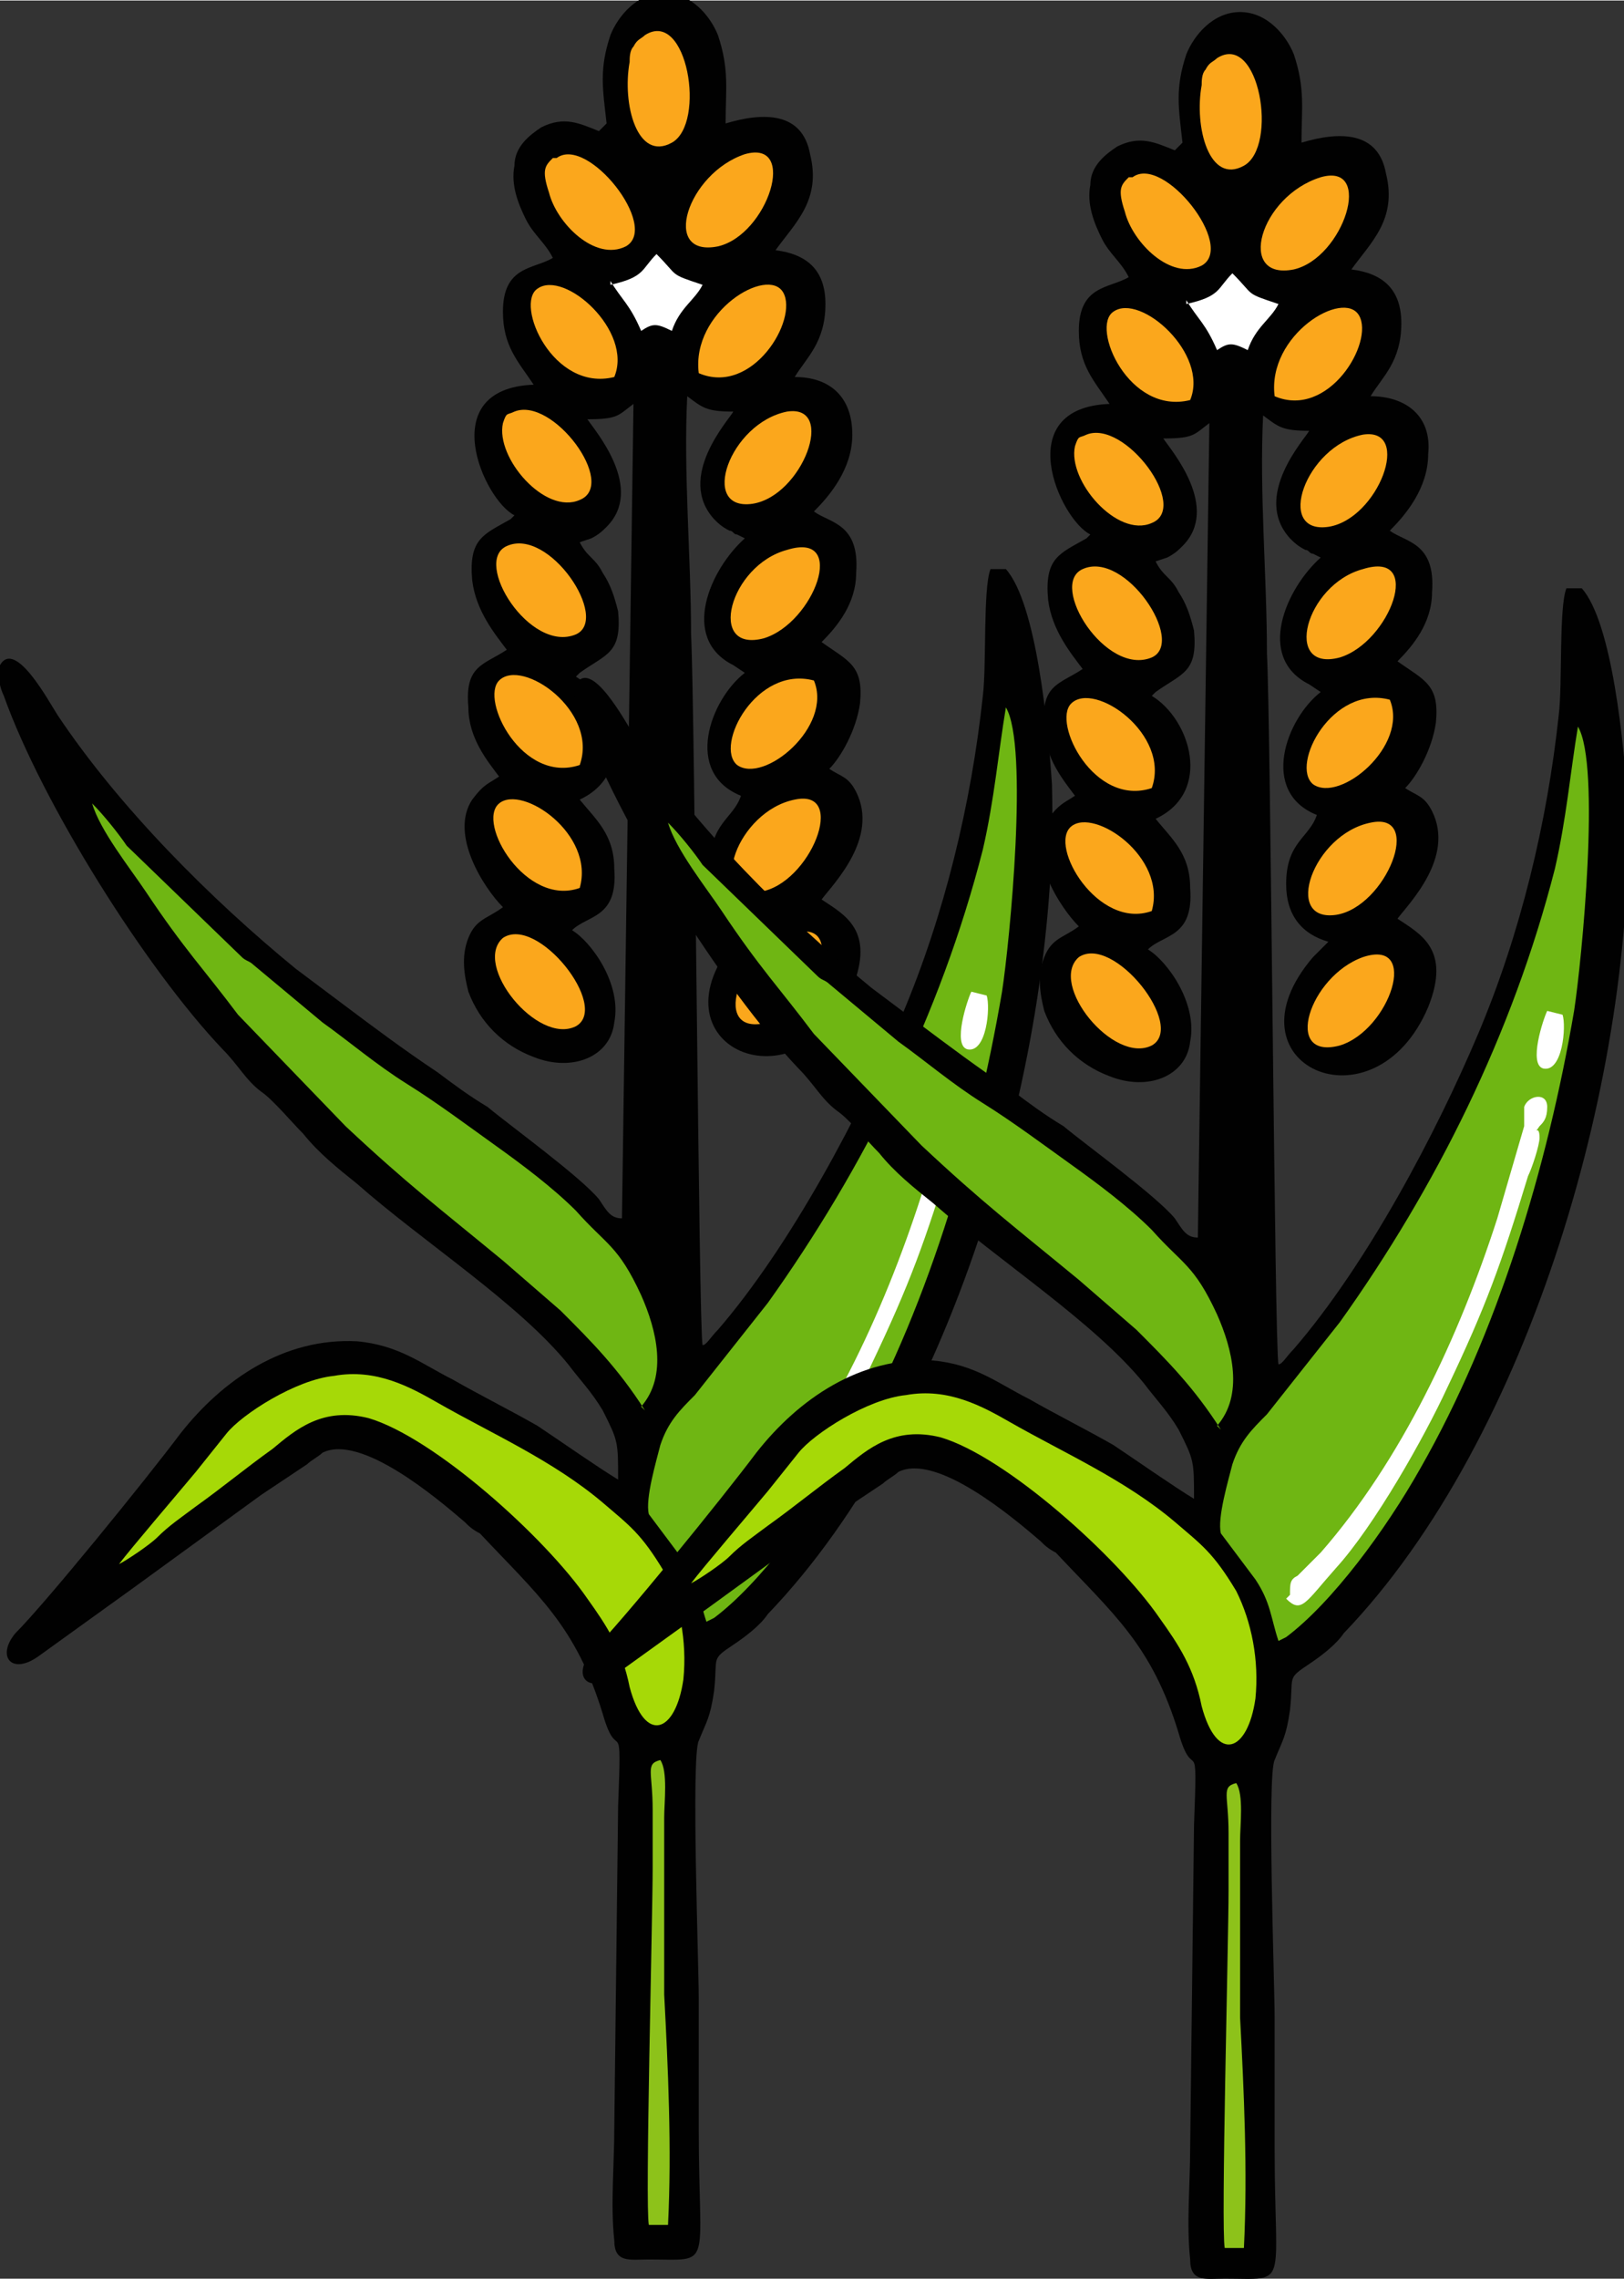 <?xml version="1.0" encoding="UTF-8"?>
<!DOCTYPE svg PUBLIC "-//W3C//DTD SVG 1.1//EN" "http://www.w3.org/Graphics/SVG/1.1/DTD/svg11.dtd">
<!-- Creator: CorelDRAW -->
<svg xmlns="http://www.w3.org/2000/svg" xml:space="preserve" width="11.408mm" height="16mm" version="1.1" style="shape-rendering:geometricPrecision; text-rendering:geometricPrecision; image-rendering:optimizeQuality; fill-rule:evenodd; clip-rule:evenodd"
viewBox="0 0 4.23 5.93"
 xmlns:xlink="http://www.w3.org/1999/xlink"
 xmlns:xodm="http://www.corel.com/coreldraw/odm/2003">
 <rect x="0" y="0" width="4.23" height="5.93" fill="#333333" stroke="none"/>
 <defs>
  <style type="text/css">
   <![CDATA[
    .fil0 {fill:#010101}
    .fil1 {fill:#6FB613}
    .fil4 {fill:#8DC21A}
    .fil2 {fill:#A6D907}
    .fil5 {fill:#FBA71C}
    .fil3 {fill:white}
   ]]>
  </style>
 </defs>
 <g id="Camada_x0020_1">
  <g id="_1469273254512">
   <path class="fil0" d="M1.56 0.34c-0.05,-0.02 -0.09,-0.04 -0.15,-0.01 -0.03,0.02 -0.07,0.05 -0.07,0.1 -0.01,0.05 0.01,0.1 0.03,0.14 0.02,0.04 0.05,0.06 0.07,0.1 -0.05,0.03 -0.13,0.02 -0.13,0.14 -0,0.09 0.04,0.13 0.08,0.19 -0.26,0.01 -0.13,0.3 -0.05,0.34l-0.01 0.01c-0.07,0.04 -0.11,0.05 -0.1,0.16 0.01,0.08 0.06,0.14 0.09,0.18 -0.06,0.04 -0.11,0.04 -0.1,0.15 0,0.08 0.05,0.14 0.08,0.18 -0.03,0.02 -0.04,0.02 -0.07,0.06 -0.06,0.09 0.03,0.23 0.08,0.28 -0.04,0.03 -0.07,0.03 -0.09,0.08 -0.02,0.05 -0.01,0.1 0,0.14 0.03,0.08 0.09,0.14 0.17,0.17 0.1,0.04 0.2,0 0.21,-0.09 0.02,-0.1 -0.06,-0.21 -0.11,-0.24 0.04,-0.04 0.12,-0.03 0.11,-0.16 -0,-0.09 -0.05,-0.13 -0.09,-0.18 0.15,-0.07 0.09,-0.26 -0.01,-0.32l0.01 -0.01c0.07,-0.05 0.11,-0.05 0.1,-0.16 -0.01,-0.04 -0.02,-0.07 -0.04,-0.1 -0.02,-0.04 -0.04,-0.04 -0.06,-0.08 0,-0 0,-0 0,-0 0,0 0,-0 0,-0l0.03 -0.01c0.02,-0.01 0.03,-0.02 0.04,-0.03 0.1,-0.1 -0.03,-0.25 -0.05,-0.28 0.08,-0 0.08,-0.01 0.12,-0.04l-0.03 2.12c-0.03,-0 -0.04,-0.02 -0.06,-0.05 -0.05,-0.06 -0.23,-0.19 -0.29,-0.24 -0.05,-0.03 -0.09,-0.06 -0.13,-0.09 -0.09,-0.06 -0.17,-0.12 -0.25,-0.18 -0.04,-0.03 -0.08,-0.06 -0.12,-0.09 -0.22,-0.18 -0.46,-0.42 -0.62,-0.66 -0.02,-0.03 -0.11,-0.2 -0.15,-0.13 -0.01,0.02 0,0.06 0.01,0.08 0.1,0.28 0.37,0.71 0.57,0.92 0.04,0.04 0.06,0.08 0.1,0.11 0.03,0.02 0.08,0.08 0.11,0.11 0.04,0.05 0.09,0.09 0.14,0.13 0.17,0.15 0.42,0.31 0.55,0.47 0.03,0.04 0.06,0.07 0.09,0.12 0.04,0.08 0.04,0.08 0.04,0.18 -0.05,-0.03 -0.15,-0.1 -0.21,-0.14 -0.07,-0.04 -0.15,-0.08 -0.22,-0.12 -0.08,-0.04 -0.14,-0.09 -0.25,-0.1 -0.19,-0.01 -0.35,0.1 -0.46,0.24 -0.09,0.12 -0.35,0.44 -0.43,0.52 -0.05,0.06 -0.01,0.11 0.06,0.06l0.25 -0.18c0.11,-0.08 0.22,-0.16 0.33,-0.24l0.12 -0.08c0.01,-0.01 0.03,-0.02 0.04,-0.03 0.1,-0.05 0.3,0.12 0.37,0.18 0.01,0.01 0.02,0.02 0.04,0.03 0.15,0.16 0.25,0.24 0.32,0.47 0.04,0.14 0.05,-0.02 0.04,0.24l-0.01 0.84c-0,0.09 -0.01,0.2 -0,0.29 0,0.06 0.04,0.05 0.09,0.05 0.17,-0 0.13,0.03 0.13,-0.34 -0,-0.11 -0,-0.23 -0,-0.34 -0,-0.09 -0.02,-0.63 -0,-0.67 0.02,-0.05 0.03,-0.06 0.04,-0.13 0.01,-0.09 -0.01,-0.08 0.05,-0.12 0.03,-0.02 0.07,-0.05 0.09,-0.08 0.49,-0.51 0.76,-1.47 0.74,-2.16 -0.01,-0.15 -0.04,-0.47 -0.12,-0.56l-0.04 0c-0.02,0.05 -0.01,0.25 -0.02,0.33 -0.03,0.28 -0.1,0.57 -0.21,0.83 -0.11,0.26 -0.29,0.6 -0.48,0.82 -0.02,0.02 -0.03,0.04 -0.04,0.04 -0.01,-0.04 -0.02,-1.66 -0.03,-1.85 -0,-0.2 -0.02,-0.42 -0.01,-0.62 0.04,0.03 0.05,0.04 0.12,0.04 -0.01,0.02 -0.15,0.17 -0.05,0.28 0.01,0.01 0.02,0.02 0.04,0.03 0.01,0 0.01,0.01 0.02,0.01l0.02 0.01c-0.09,0.08 -0.17,0.26 -0.03,0.33l0.03 0.02c-0.09,0.07 -0.16,0.26 -0.01,0.32 -0.02,0.06 -0.08,0.07 -0.08,0.18 -0,0.08 0.04,0.13 0.11,0.15l-0.04 0.04c-0.24,0.28 0.16,0.46 0.3,0.13 0.06,-0.15 -0.02,-0.19 -0.08,-0.23 0.03,-0.04 0.15,-0.16 0.09,-0.28 -0.02,-0.04 -0.04,-0.04 -0.07,-0.06 0.03,-0.03 0.07,-0.1 0.08,-0.17 0.01,-0.1 -0.03,-0.11 -0.1,-0.16 0.04,-0.04 0.09,-0.1 0.09,-0.18 0.01,-0.13 -0.07,-0.13 -0.11,-0.16 0.04,-0.04 0.1,-0.11 0.1,-0.2 0,-0.1 -0.06,-0.15 -0.15,-0.15 0.03,-0.05 0.08,-0.09 0.08,-0.19 0,-0.09 -0.05,-0.13 -0.13,-0.14 0.05,-0.07 0.12,-0.13 0.09,-0.25 -0.02,-0.11 -0.12,-0.11 -0.22,-0.08 -0,-0.09 0.01,-0.14 -0.02,-0.23 -0.02,-0.05 -0.07,-0.11 -0.14,-0.11 -0.07,-0 -0.12,0.06 -0.14,0.11 -0.03,0.09 -0.02,0.14 -0.01,0.23z"/>
   <path class="fil1" d="M1.86 4.21c0.12,-0.09 0.26,-0.28 0.35,-0.44 0.2,-0.35 0.33,-0.78 0.4,-1.19 0.02,-0.13 0.07,-0.64 0.01,-0.74 -0.02,0.12 -0.03,0.24 -0.06,0.37 -0.11,0.43 -0.31,0.83 -0.56,1.18l-0.19 0.24c-0.04,0.04 -0.07,0.07 -0.09,0.13 -0.01,0.04 -0.04,0.14 -0.03,0.18l0.09 0.12c0.04,0.06 0.04,0.1 0.06,0.16z"/>
   <path class="fil1" d="M1.67 3.66c0.07,-0.08 0.04,-0.2 0,-0.29 -0.06,-0.13 -0.09,-0.13 -0.17,-0.22 -0.06,-0.06 -0.14,-0.12 -0.21,-0.17 -0.07,-0.05 -0.15,-0.11 -0.23,-0.16 -0.08,-0.05 -0.15,-0.11 -0.22,-0.16l-0.18 -0.15c-0.01,-0.01 -0.02,-0.01 -0.03,-0.02l-0.3 -0.29c-0.02,-0.03 -0.06,-0.08 -0.09,-0.11 0.02,0.07 0.1,0.17 0.14,0.23 0.1,0.15 0.15,0.2 0.24,0.32l0.28 0.29c0.16,0.15 0.24,0.21 0.41,0.35l0.15 0.13c0.08,0.08 0.15,0.15 0.22,0.26z"/>
   <path class="fil2" d="M0.31 4.07c0.02,-0.01 0.08,-0.05 0.1,-0.07 0.03,-0.03 0.06,-0.05 0.1,-0.08 0.07,-0.05 0.13,-0.1 0.2,-0.15 0.06,-0.05 0.13,-0.11 0.25,-0.08 0.17,0.05 0.46,0.31 0.57,0.47 0.05,0.07 0.09,0.13 0.11,0.23 0.04,0.15 0.12,0.12 0.14,-0.02 0.01,-0.1 -0.01,-0.2 -0.05,-0.28 -0.06,-0.1 -0.09,-0.12 -0.16,-0.18 -0.13,-0.11 -0.29,-0.18 -0.43,-0.26 -0.07,-0.04 -0.16,-0.09 -0.27,-0.07 -0.1,0.01 -0.24,0.1 -0.28,0.15l-0.08 0.1c-0.05,0.06 -0.17,0.2 -0.2,0.24z"/>
   <path class="fil3" d="M1.85 4.1c0.04,0.04 0.05,0.01 0.13,-0.08 0.1,-0.11 0.23,-0.34 0.29,-0.47 0.1,-0.21 0.14,-0.32 0.21,-0.55 0.01,-0.02 0.03,-0.08 0.03,-0.1 -0,-0.04 -0.02,-0 0,-0.03 0.01,-0.01 0.02,-0.02 0.02,-0.05 -0,-0.04 -0.05,-0.03 -0.06,0 -0,0.02 -0,0.03 -0,0.05l-0.07 0.24c-0.1,0.31 -0.25,0.63 -0.46,0.87l-0.06 0.06c-0.02,0.01 -0.02,0.02 -0.02,0.05z"/>
   <path class="fil4" d="M1.69 5.79l0.05 -0c0.01,-0.2 -0,-0.41 -0.01,-0.6l-0 -0.46c-0,-0.04 0.01,-0.12 -0.01,-0.15 -0.04,0.01 -0.02,0.03 -0.02,0.13 -0,0.05 -0,0.1 -0,0.15 -0,0.13 -0.02,0.88 -0.01,0.93z"/>
   <path class="fil5" d="M1.68 0.09c-0.01,0.01 -0.02,0.01 -0.03,0.03 -0.01,0.01 -0.01,0.03 -0.01,0.04 -0.02,0.11 0.02,0.26 0.11,0.21 0.09,-0.05 0.04,-0.35 -0.07,-0.28z"/>
   <path class="fil5" d="M1.31 2.44c-0.08,0.07 0.09,0.28 0.19,0.23 0.09,-0.05 -0.1,-0.29 -0.19,-0.23z"/>
   <path class="fil5" d="M1.32 1.42c-0.09,0.04 0.06,0.28 0.18,0.23 0.09,-0.04 -0.07,-0.28 -0.18,-0.23z"/>
   <path class="fil5" d="M1.44 0.41c-0.02,0.02 -0.03,0.03 -0.01,0.09 0.02,0.08 0.12,0.18 0.2,0.14 0.09,-0.05 -0.1,-0.29 -0.18,-0.23z"/>
   <path class="fil5" d="M2.05 1.43c-0.15,0.04 -0.21,0.27 -0.06,0.23 0.13,-0.04 0.22,-0.28 0.06,-0.23z"/>
   <path class="fil5" d="M1.34 1.07c-0.02,0.01 -0.02,-0 -0.03,0.03 -0.02,0.09 0.11,0.24 0.2,0.2 0.1,-0.04 -0.07,-0.27 -0.17,-0.23z"/>
   <path class="fil5" d="M1.82 0.97c0.14,0.06 0.26,-0.14 0.22,-0.21 -0.04,-0.07 -0.24,0.05 -0.22,0.21z"/>
   <path class="fil5" d="M2.05 1.07c-0.15,0.03 -0.23,0.26 -0.09,0.24 0.13,-0.02 0.22,-0.26 0.09,-0.24z"/>
   <path class="fil5" d="M1.94 0.4c-0.15,0.05 -0.22,0.27 -0.07,0.24 0.13,-0.03 0.21,-0.28 0.07,-0.24z"/>
   <path class="fil5" d="M1.6 0.98c0.05,-0.12 -0.13,-0.28 -0.2,-0.23 -0.06,0.04 0.04,0.27 0.2,0.23z"/>
   <path class="fil5" d="M2.07 2.08c-0.15,0.03 -0.23,0.26 -0.09,0.24 0.13,-0.02 0.23,-0.27 0.09,-0.24z"/>
   <path class="fil5" d="M1.51 2.31c0.04,-0.14 -0.15,-0.27 -0.21,-0.22 -0.06,0.05 0.07,0.27 0.21,0.22z"/>
   <path class="fil5" d="M2.06 2.43c-0.14,0.05 -0.21,0.27 -0.06,0.23 0.13,-0.04 0.21,-0.28 0.06,-0.23z"/>
   <path class="fil5" d="M2.12 1.77c-0.15,-0.04 -0.26,0.17 -0.2,0.22 0.07,0.05 0.25,-0.1 0.2,-0.22z"/>
   <path class="fil5" d="M1.51 1.99c0.05,-0.14 -0.15,-0.28 -0.21,-0.22 -0.05,0.05 0.06,0.27 0.21,0.22z"/>
   <path class="fil3" d="M1.59 0.73c0.03,0.05 0.05,0.06 0.08,0.13 0.03,-0.02 0.04,-0.02 0.08,-0 0.02,-0.06 0.06,-0.08 0.08,-0.12 -0.09,-0.03 -0.06,-0.02 -0.12,-0.08 -0.04,0.04 -0.03,0.06 -0.12,0.08z"/>
   <path class="fil3" d="M2.57 2.59l-0.04 -0.01c-0.01,0.02 -0.05,0.14 -0.01,0.15 0.05,0.01 0.06,-0.11 0.05,-0.14z"/>
   <path class="fil0" d="M3.06 0.39c-0.05,-0.02 -0.09,-0.04 -0.15,-0.01 -0.03,0.02 -0.07,0.05 -0.07,0.1 -0.01,0.05 0.01,0.1 0.03,0.14 0.02,0.04 0.05,0.06 0.07,0.1 -0.05,0.03 -0.13,0.02 -0.13,0.14 -0,0.09 0.04,0.13 0.08,0.19 -0.26,0.01 -0.13,0.3 -0.05,0.34l-0.01 0.01c-0.07,0.04 -0.11,0.05 -0.1,0.16 0.01,0.08 0.06,0.14 0.09,0.18 -0.06,0.04 -0.11,0.04 -0.1,0.15 0,0.08 0.05,0.14 0.08,0.18 -0.03,0.02 -0.04,0.02 -0.07,0.06 -0.06,0.09 0.03,0.23 0.08,0.28 -0.04,0.03 -0.07,0.03 -0.09,0.08 -0.02,0.05 -0.01,0.1 0,0.14 0.03,0.08 0.09,0.14 0.17,0.17 0.1,0.04 0.2,0 0.21,-0.09 0.02,-0.1 -0.06,-0.21 -0.11,-0.24 0.04,-0.04 0.12,-0.03 0.11,-0.16 -0,-0.09 -0.05,-0.13 -0.09,-0.18 0.15,-0.07 0.09,-0.26 -0.01,-0.32l0.01 -0.01c0.07,-0.05 0.11,-0.05 0.1,-0.16 -0.01,-0.04 -0.02,-0.07 -0.04,-0.1 -0.02,-0.04 -0.04,-0.04 -0.06,-0.08 0,-0 0,-0 0,-0 0,0 0,-0 0,-0l0.03 -0.01c0.02,-0.01 0.03,-0.02 0.04,-0.03 0.1,-0.1 -0.03,-0.25 -0.05,-0.28 0.08,-0 0.08,-0.01 0.12,-0.04l-0.03 2.12c-0.03,-0 -0.04,-0.02 -0.06,-0.05 -0.05,-0.06 -0.23,-0.19 -0.29,-0.24 -0.05,-0.03 -0.09,-0.06 -0.13,-0.09 -0.09,-0.06 -0.17,-0.12 -0.25,-0.18 -0.04,-0.03 -0.08,-0.06 -0.12,-0.09 -0.22,-0.18 -0.46,-0.42 -0.62,-0.66 -0.02,-0.03 -0.11,-0.2 -0.15,-0.13 -0.01,0.02 0,0.06 0.01,0.08 0.1,0.28 0.37,0.71 0.57,0.92 0.04,0.04 0.06,0.08 0.1,0.11 0.03,0.02 0.08,0.08 0.11,0.11 0.04,0.05 0.09,0.09 0.14,0.13 0.17,0.15 0.42,0.31 0.55,0.47 0.03,0.04 0.06,0.07 0.09,0.12 0.04,0.08 0.04,0.08 0.04,0.18 -0.05,-0.03 -0.15,-0.1 -0.21,-0.14 -0.07,-0.04 -0.15,-0.08 -0.22,-0.12 -0.08,-0.04 -0.14,-0.09 -0.25,-0.1 -0.19,-0.01 -0.35,0.1 -0.46,0.24 -0.09,0.12 -0.35,0.44 -0.43,0.52 -0.05,0.06 -0.01,0.11 0.06,0.06l0.25 -0.18c0.11,-0.08 0.22,-0.16 0.33,-0.24l0.12 -0.08c0.01,-0.01 0.03,-0.02 0.04,-0.03 0.1,-0.05 0.3,0.12 0.37,0.18 0.01,0.01 0.02,0.02 0.04,0.03 0.15,0.16 0.25,0.24 0.32,0.47 0.04,0.14 0.05,-0.02 0.04,0.24l-0.01 0.84c-0,0.09 -0.01,0.2 -0,0.29 0,0.06 0.04,0.05 0.09,0.05 0.17,-0 0.13,0.03 0.13,-0.34 -0,-0.11 -0,-0.23 -0,-0.34 -0,-0.09 -0.02,-0.63 -0,-0.67 0.02,-0.05 0.03,-0.06 0.04,-0.13 0.01,-0.09 -0.01,-0.08 0.05,-0.12 0.03,-0.02 0.07,-0.05 0.09,-0.08 0.49,-0.51 0.76,-1.47 0.74,-2.16 -0.01,-0.15 -0.04,-0.47 -0.12,-0.56l-0.04 0c-0.02,0.05 -0.01,0.25 -0.02,0.33 -0.03,0.28 -0.1,0.57 -0.21,0.83 -0.11,0.26 -0.29,0.6 -0.48,0.82 -0.02,0.02 -0.03,0.04 -0.04,0.04 -0.01,-0.04 -0.02,-1.66 -0.03,-1.85 -0,-0.2 -0.02,-0.42 -0.01,-0.62 0.04,0.03 0.05,0.04 0.12,0.04 -0.01,0.02 -0.15,0.17 -0.05,0.28 0.01,0.01 0.02,0.02 0.04,0.03 0.01,0 0.01,0.01 0.02,0.01l0.02 0.01c-0.09,0.08 -0.17,0.26 -0.03,0.33l0.03 0.02c-0.09,0.07 -0.16,0.26 -0.01,0.32 -0.02,0.06 -0.08,0.07 -0.08,0.18 -0,0.08 0.04,0.13 0.11,0.15l-0.04 0.04c-0.24,0.28 0.16,0.46 0.3,0.13 0.06,-0.15 -0.02,-0.19 -0.08,-0.23 0.03,-0.04 0.15,-0.16 0.09,-0.28 -0.02,-0.04 -0.04,-0.04 -0.07,-0.06 0.03,-0.03 0.07,-0.1 0.08,-0.17 0.01,-0.1 -0.03,-0.11 -0.1,-0.16 0.04,-0.04 0.09,-0.1 0.09,-0.18 0.01,-0.13 -0.07,-0.13 -0.11,-0.16 0.04,-0.04 0.1,-0.11 0.1,-0.2 0.01,-0.1 -0.06,-0.15 -0.15,-0.15 0.03,-0.05 0.08,-0.09 0.08,-0.19 0,-0.09 -0.05,-0.13 -0.13,-0.14 0.05,-0.07 0.12,-0.13 0.09,-0.25 -0.02,-0.11 -0.12,-0.11 -0.22,-0.08 -0,-0.09 0.01,-0.14 -0.02,-0.23 -0.02,-0.05 -0.07,-0.11 -0.14,-0.11 -0.07,-0 -0.12,0.06 -0.14,0.11 -0.03,0.09 -0.02,0.14 -0.01,0.23z"/>
   <path class="fil1" d="M3.35 4.26c0.12,-0.09 0.26,-0.28 0.35,-0.44 0.2,-0.35 0.33,-0.78 0.4,-1.19 0.02,-0.13 0.07,-0.64 0.01,-0.74 -0.02,0.12 -0.03,0.24 -0.06,0.37 -0.11,0.43 -0.31,0.83 -0.56,1.18l-0.19 0.24c-0.04,0.04 -0.07,0.07 -0.09,0.13 -0.01,0.04 -0.04,0.14 -0.03,0.18l0.09 0.12c0.04,0.06 0.04,0.1 0.06,0.16z"/>
   <path class="fil1" d="M3.17 3.71c0.07,-0.08 0.04,-0.2 0,-0.29 -0.06,-0.13 -0.09,-0.13 -0.17,-0.22 -0.06,-0.06 -0.14,-0.12 -0.21,-0.17 -0.07,-0.05 -0.15,-0.11 -0.23,-0.16 -0.08,-0.05 -0.15,-0.11 -0.22,-0.16l-0.18 -0.15c-0.01,-0.01 -0.02,-0.01 -0.03,-0.02l-0.3 -0.29c-0.02,-0.03 -0.06,-0.08 -0.09,-0.11 0.02,0.07 0.1,0.17 0.14,0.23 0.1,0.15 0.15,0.2 0.24,0.32l0.28 0.29c0.16,0.15 0.24,0.21 0.41,0.35l0.15 0.13c0.08,0.08 0.15,0.15 0.22,0.26z"/>
   <path class="fil2" d="M1.8 4.12c0.02,-0.01 0.08,-0.05 0.1,-0.07 0.03,-0.03 0.06,-0.05 0.1,-0.08 0.07,-0.05 0.13,-0.1 0.2,-0.15 0.06,-0.05 0.13,-0.11 0.25,-0.08 0.17,0.05 0.46,0.31 0.57,0.47 0.05,0.07 0.09,0.13 0.11,0.23 0.04,0.15 0.12,0.12 0.14,-0.02 0.01,-0.1 -0.01,-0.2 -0.05,-0.28 -0.06,-0.1 -0.09,-0.12 -0.16,-0.18 -0.13,-0.11 -0.29,-0.18 -0.43,-0.26 -0.07,-0.04 -0.16,-0.09 -0.27,-0.07 -0.1,0.01 -0.24,0.1 -0.28,0.15l-0.08 0.1c-0.05,0.06 -0.17,0.2 -0.2,0.24z"/>
   <path class="fil3" d="M3.35 4.16c0.04,0.04 0.05,0.01 0.13,-0.08 0.1,-0.11 0.23,-0.34 0.29,-0.47 0.1,-0.21 0.14,-0.32 0.21,-0.55 0.01,-0.02 0.03,-0.08 0.03,-0.1 -0,-0.04 -0.02,-0 0,-0.03 0.01,-0.01 0.02,-0.02 0.02,-0.05 -0,-0.04 -0.05,-0.03 -0.06,0 -0,0.02 -0,0.03 -0,0.05l-0.07 0.24c-0.1,0.31 -0.25,0.63 -0.46,0.87l-0.06 0.06c-0.02,0.01 -0.02,0.02 -0.02,0.05z"/>
   <path class="fil4" d="M3.19 5.85l0.05 -0c0.01,-0.2 -0,-0.41 -0.01,-0.6l-0 -0.46c-0,-0.04 0.01,-0.12 -0.01,-0.15 -0.04,0.01 -0.02,0.03 -0.02,0.13 -0,0.05 -0,0.1 -0,0.15 -0,0.13 -0.02,0.88 -0.01,0.93z"/>
   <path class="fil5" d="M3.17 0.15c-0.01,0.01 -0.02,0.01 -0.03,0.03 -0.01,0.01 -0.01,0.03 -0.01,0.04 -0.02,0.11 0.02,0.26 0.11,0.21 0.09,-0.05 0.04,-0.35 -0.07,-0.28z"/>
   <path class="fil5" d="M2.81 2.49c-0.08,0.07 0.09,0.28 0.19,0.23 0.09,-0.05 -0.1,-0.29 -0.19,-0.23z"/>
   <path class="fil5" d="M2.82 1.48c-0.09,0.04 0.06,0.28 0.18,0.23 0.09,-0.04 -0.07,-0.28 -0.18,-0.23z"/>
   <path class="fil5" d="M2.94 0.46c-0.02,0.02 -0.03,0.03 -0.01,0.09 0.02,0.08 0.12,0.18 0.2,0.14 0.09,-0.05 -0.1,-0.29 -0.18,-0.23z"/>
   <path class="fil5" d="M3.55 1.48c-0.15,0.04 -0.21,0.27 -0.06,0.23 0.13,-0.04 0.22,-0.28 0.06,-0.23z"/>
   <path class="fil5" d="M2.83 1.13c-0.02,0.01 -0.02,-0 -0.03,0.03 -0.02,0.09 0.11,0.24 0.2,0.2 0.1,-0.04 -0.07,-0.27 -0.17,-0.23z"/>
   <path class="fil5" d="M3.32 1.03c0.14,0.06 0.26,-0.14 0.22,-0.21 -0.04,-0.07 -0.24,0.05 -0.22,0.21z"/>
   <path class="fil5" d="M3.55 1.13c-0.15,0.03 -0.23,0.26 -0.09,0.24 0.13,-0.02 0.22,-0.26 0.09,-0.24z"/>
   <path class="fil5" d="M3.44 0.46c-0.16,0.05 -0.22,0.27 -0.07,0.24 0.13,-0.03 0.21,-0.28 0.07,-0.24z"/>
   <path class="fil5" d="M3.1 1.04c0.05,-0.12 -0.13,-0.28 -0.2,-0.23 -0.06,0.04 0.04,0.27 0.2,0.23z"/>
   <path class="fil5" d="M3.57 2.14c-0.15,0.03 -0.23,0.26 -0.09,0.24 0.13,-0.02 0.23,-0.27 0.09,-0.24z"/>
   <path class="fil5" d="M3 2.37c0.04,-0.14 -0.15,-0.27 -0.21,-0.22 -0.06,0.05 0.07,0.27 0.21,0.22z"/>
   <path class="fil5" d="M3.55 2.49c-0.14,0.05 -0.21,0.27 -0.06,0.23 0.13,-0.04 0.21,-0.28 0.06,-0.23z"/>
   <path class="fil5" d="M3.62 1.82c-0.15,-0.04 -0.26,0.17 -0.2,0.22 0.07,0.05 0.25,-0.1 0.2,-0.22z"/>
   <path class="fil5" d="M3 2.05c0.05,-0.14 -0.15,-0.28 -0.21,-0.22 -0.05,0.05 0.06,0.27 0.21,0.22z"/>
   <path class="fil3" d="M3.09 0.78c0.03,0.05 0.05,0.06 0.08,0.13 0.03,-0.02 0.04,-0.02 0.08,-0 0.02,-0.06 0.06,-0.08 0.08,-0.12 -0.09,-0.03 -0.06,-0.02 -0.12,-0.08 -0.04,0.04 -0.03,0.06 -0.12,0.08z"/>
   <path class="fil3" d="M4.07 2.64l-0.04 -0.01c-0.01,0.02 -0.05,0.14 -0.01,0.15 0.05,0.01 0.06,-0.11 0.05,-0.14z"/>
  </g>
 </g>
</svg>
